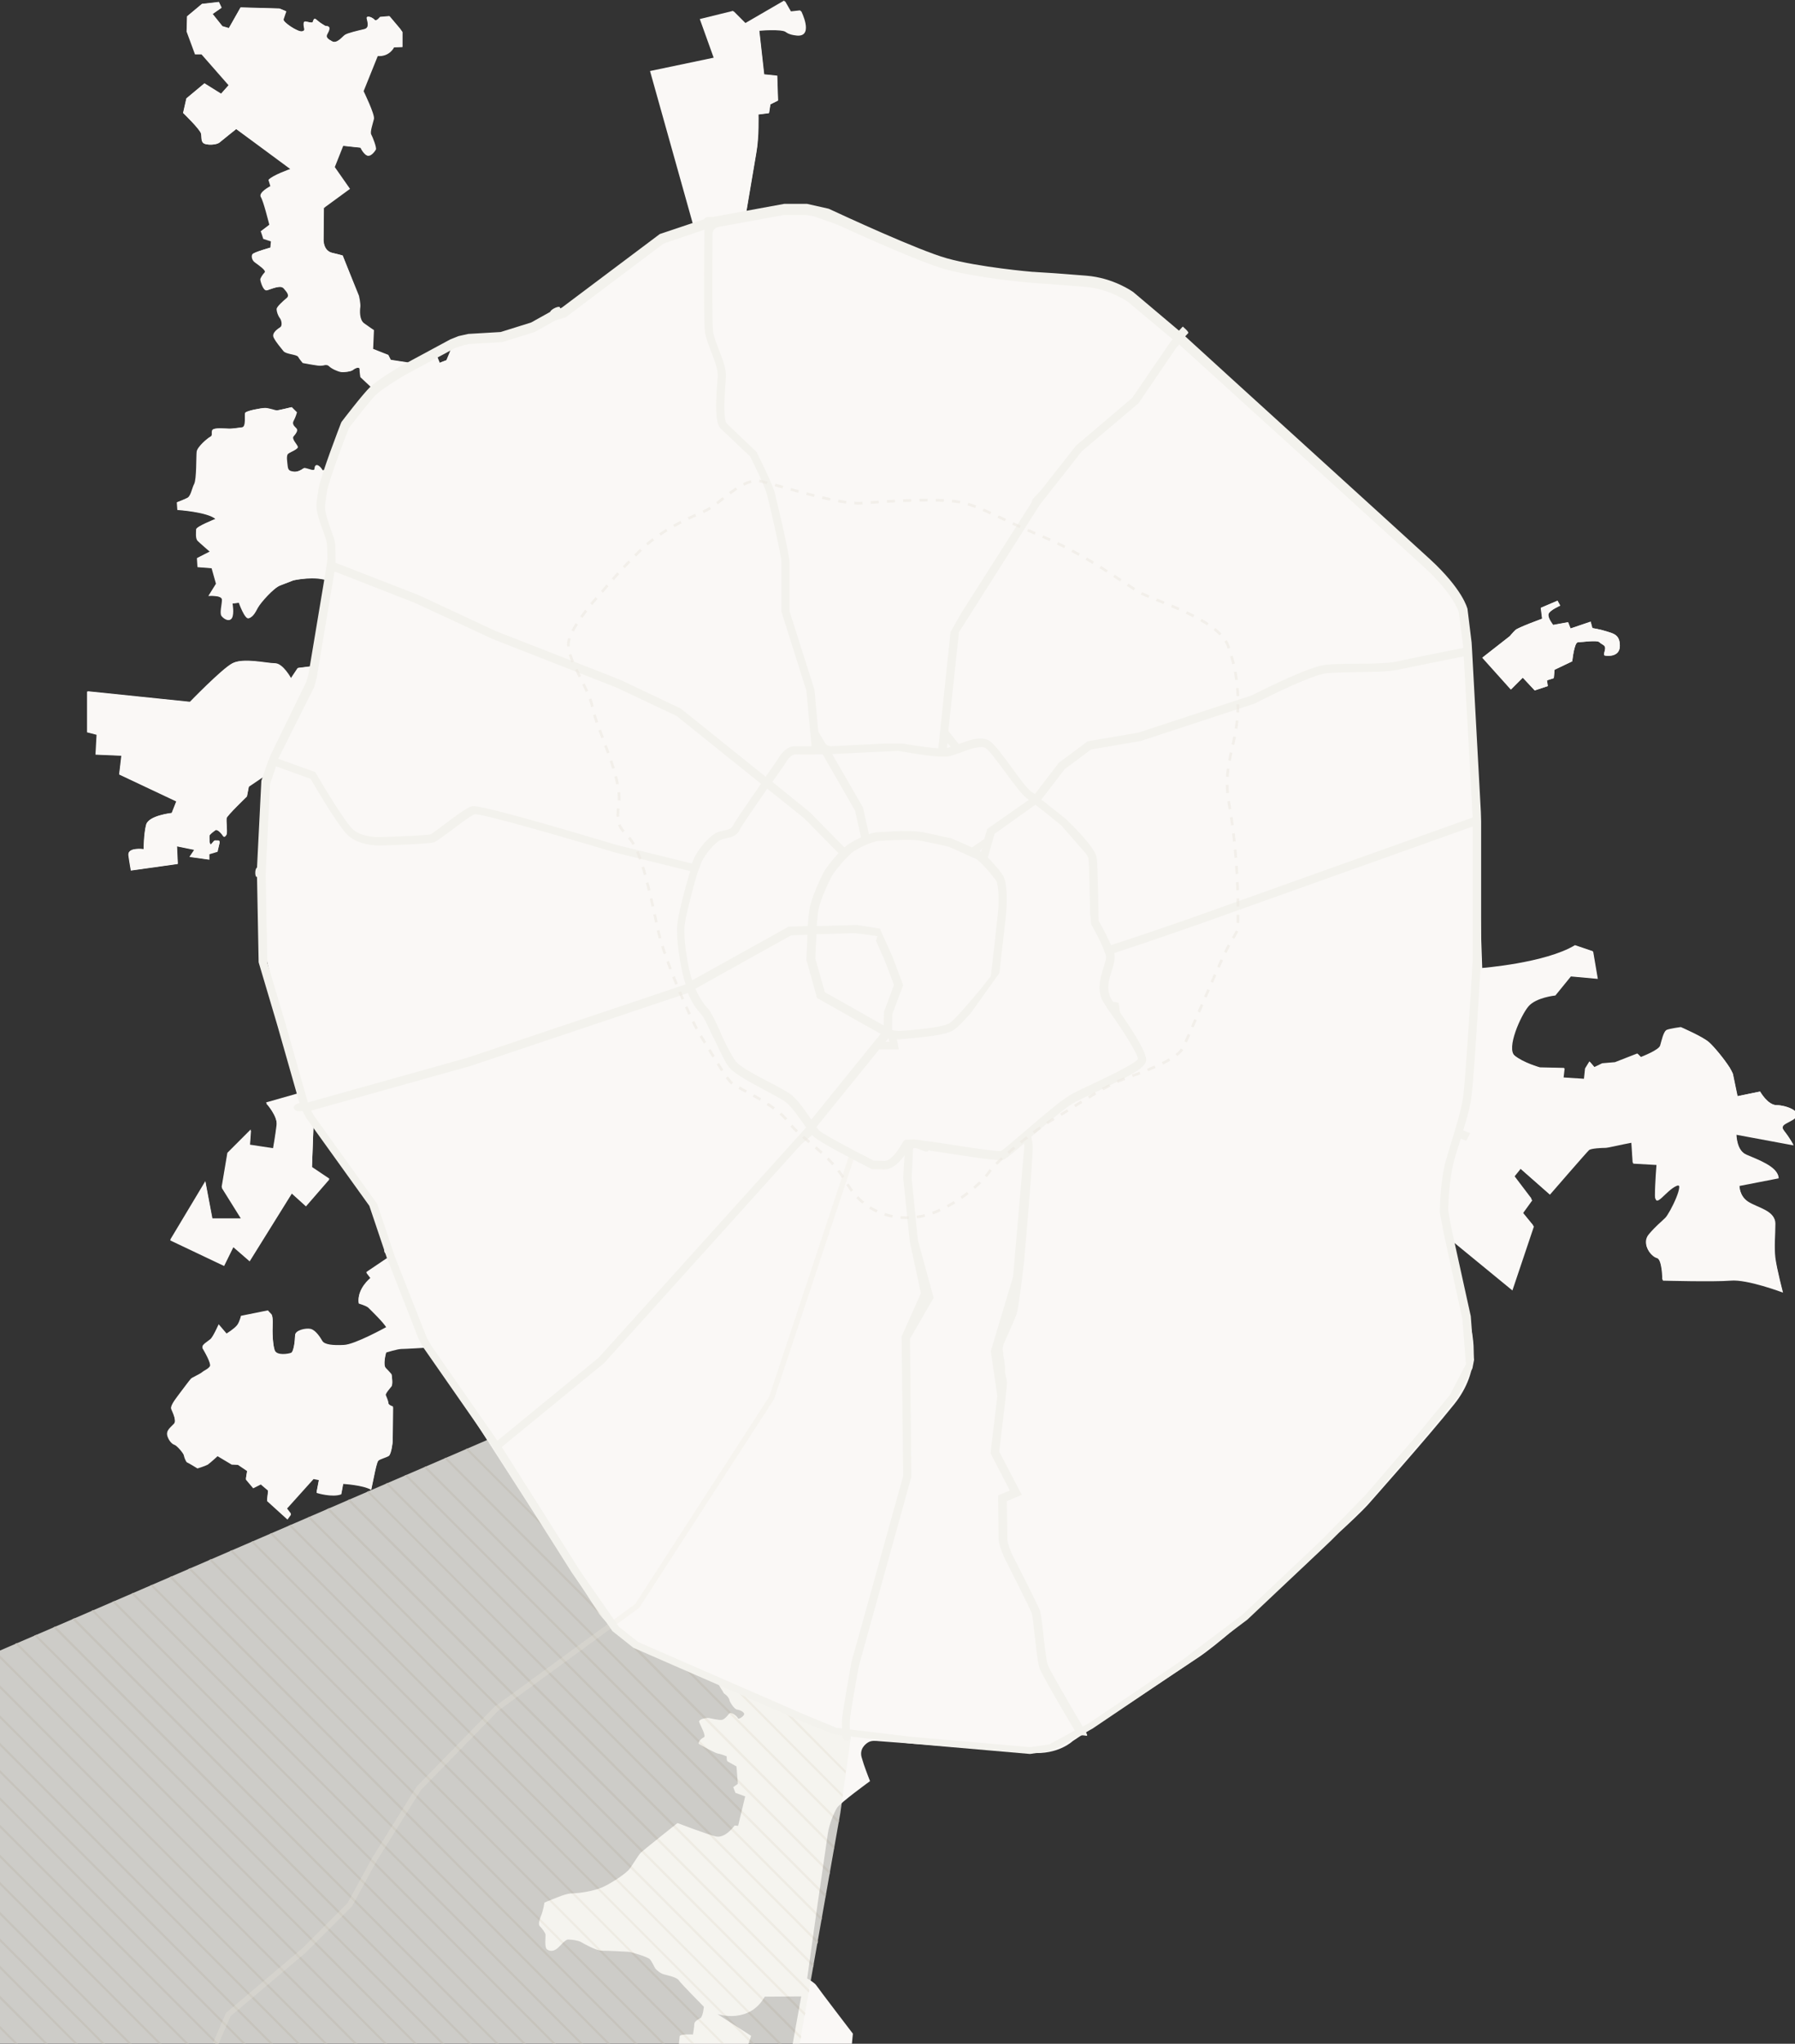 <?xml version="1.0" encoding="utf-8"?>
<!-- Generator: Adobe Illustrator 18.1.1, SVG Export Plug-In . SVG Version: 6.00 Build 0)  -->
<svg version="1.1" id="Layer_1" xmlns="http://www.w3.org/2000/svg" xmlns:xlink="http://www.w3.org/1999/xlink" x="0px" y="0px"
	 viewBox="0 0 660 751" enable-background="new 0 0 660 751" xml:space="preserve">
<rect x="0" y="0" width="660" height="751" fill="#333333" stroke="none"/>
<g>
	<g>
		<path fill="#FAF8F6" d="M80.4,486.6l2.9,3.4c0,0,2.8-1.7,3.9-3.1c1-1.4,1.4-3.4,1.4-3.4l9.9-2c0,0,0.6,0.7,1.3,1.4
			c0.7,0.8,0.4,4.4,0.4,5.8c0,1.4,0.1,5.3,0.8,7.4s4.9,1.4,6,1c1-0.4,1.5-4.7,1.5-6.5c0-1.8,3.9-2.7,5.7-2.3c1.8,0.4,3.5,3,4.3,4.4
			c0.8,1.4,3.9,1.7,7.9,1.5c4-0.1,15.7-6.6,15.7-6.6c-0.9-1.8-6-6.6-6.7-7.4c-0.8-0.8-3.5-1.5-3.5-1.5c-0.7-5.3,4.4-9.2,4.4-9.2
			l-1.6-2.1l8.6-5.8l-1.9-1.7c0,0-0.4-2.8,0-6.5c0.4-3.6-5.6-13.1-8.1-16.1c-2.5-3-16.1-21-18-24.8l-0.6,16.3l6.4,4.3l-8.6,9.9
			l-5.2-4.7l-15.5,24.9l-6-5.2l-3.4,6.9l-19.8-9.4L75.5,434l2.6,13.7h10.7l-7.3-11.6l2.1-12.5l8.6-8.6l-0.4,5.6l8.6,1.3
			c0,0,0.9-5.1,1.3-8.6c0.4-3.4-3.9-8.2-3.9-8.2l13.7-3.9c-2.5-8.7-5.5-19.7-6.7-23.6c-1.9-6.4-6.2-22-6.9-26
			c-0.7-4-0.3-36.2-0.3-40.3c0-0.9,0-2.8,0.1-5.3l4.3,4l9-0.6l3.7,2c0,0,15.8-0.8,19.8-2.3l3.7-5.4c0,0,16.1,3.7,21.9,2.2
			c5.8-1.5,10.7-5,14-4.5s5.4,2.6,7.2,6.4c1.7,3.7,3.9,7.9,5,9.9c1.1,2,2.3,4.7,2.2,6.4c-0.1,1.7-2.3,8.4-4.5,10.4
			c-2.2,2-5.7,6.5-9.9,7.3s-10.1,3.3-10.7,4c-0.6,0.8-4.8,4.3-0.3,8.1c4.5,3.7,12.3,10.9,19.4,7.4c7.1-3.4,16.8-8.8,16.6-21.4
			c-0.2-12.6-0.5-21.3,2.6-22.5c3.1-1.2,4.8-1.2,4.8-1.2c3.3-0.2,7.2-0.5,12.3,3.5c5.1,3.9,9.3,6.5,10.9,7.7
			c1.1,0.8,3.5,2.3,5.4,4.4c0.9,1,1.7,2.2,2.1,3.5c0,0,3.4,12.8,5.1,15.4c1.7,2.6,9.3,9.5,16.6,4.2c7.3-5.3,14-11.8,17.5-12.9
			c3.6-1.1,13-3.1,13.8,3.6c0.8,6.7,0.1,14.1-5,20.5c-5.1,6.4-13.5,13.5-17.4,16.3c-3.9,2.8-9.5,6.7-8.1,14
			c1.3,6.8,6.8,17.6,16.9,16.8l0,0.1c0,0-19.7,26.1-21.7,28.2c-2,2.2-21.9,21.6-21.9,21.6l11,10.2L230,491.4l-47.9,41.6l-0.2,0.1
			l-24.7-38.3c0,0-8.2,0.5-9.6,0.5c-1.4,0-5.6,1.3-5.6,1.3s-1.4,4.8-0.1,6.1c1.3,1.3,2.1,2.3,2.1,2.3s0.5,3.4,0,4
			c-0.5,0.7-2.5,2.7-2.2,3.5c0.3,0.8,1,2.2,1,3c0,0.8,1.7,1.3,1.7,1.3s-0.1,11.7-0.1,12.3c0,0.7-0.5,4.8-1.4,5.5
			c-0.9,0.7-3.4,1.2-3.9,1.8c-0.5,0.7-1.2,4-1.2,4l-1.4,6.7c-2.9-1.8-10.3-2.2-10.3-2.2l-0.7,3.8c-3.2,1.3-9.1-0.5-9.1-0.5l0.9-4.7
			l-2-0.4l-9.9,11l1.6,2.1l-1.3,1.8l-7.5-6.8l0.4-3.8l-2.7-2.3l-2.8,1.4l-2.7-3.2l0.5-3.1l-3.4-2.3l-2.3-0.1l-5.2-3.1
			c0,0-2.6,2.5-3.6,3.1c-1,0.7-3.8,1.4-3.8,1.4s-3.4-2.1-3.8-2.2c-0.4-0.1-1-1.9-1.2-2.6c-0.1-0.7-2.5-3.6-3.5-3.9
			c-1-0.3-2.2-1.8-2.6-3.4c-0.4-1.5,1.4-2.8,2.5-4c1-1.2-0.5-4.4-1-5.6c-0.5-1.2,2.6-4.8,3.2-5.7c0.7-0.9,3.5-4.7,4-5.2
			c0.5-0.5,3.1-1.6,4-2.3c0.9-0.8,2.3-1.2,3-2.3c0.7-1.2-2.2-6-2.7-6.9c-0.5-0.9,1.9-2.2,2.8-3C78.3,491.4,80.4,486.6,80.4,486.6z"
			/>
	</g>
	<g>
		<path fill="#FAF8F6" d="M242,327.6l1.9,2.3l11.9-6.5l1.6-5.6l8.6-10c0,0,20.3-3.3,26.5-4c6.3-0.7,9.1-9.3,9.1-9.3l2.6-17.9l10-0.7
			l2.8,12.1l2.6-0.2l7,3.5l2.6-0.2c0,0,1.6-2.3,1.9-4.4c0.2-2.1-0.2-11.6-0.2-11.6l16.8,2.3l0.7-10.5c0,0,2.6,1.9,4.4,3.3
			c1.9,1.4,4.9,3,5.6,4.9c0.6,1.6,1,4.1,4.7,5.8c0.5,0.3,1.2,0.5,1.9,0.7c5.4,1.6,33.5,10.9,33.5,10.9s9.6-0.2,13,0.5
			c3.5,0.7,5.4,2.1,7.7,6.3c0.6,1,1.5,2.8,2.6,4.9l-0.1,0l-14.9,14l-4.7-4.4l-3.5,0.5c0,0-1.2,4.7-1.9,7c-0.7,2.3-2.1,9.1-2.1,9.1
			l-10.9,0.5c0,0-2.3,1.2-1.9,3c0.5,1.9,1.6,5.6,1.6,6.5c0,0.9-0.2,2.3-1.6,4.2l9.8,4.4c0,0,12.6,8.8,15.1,11.9c0,0,0,8.4,0.9,9.6
			l-4.7,10.7l-9.3-8.4l0.5,4.7l-5.6,4.2l-8.1,4.4l-4-9.5l-4.4,2.6c0,0,1.4,3.6,2.3,6.6l-0.1,0l-5.3,0.3c0,0-1.9-3.3-2.8-4l-1.7,1.7
			l-6.2-2.6c0,0-2,7.1-1.9,11l-1.9,0.6l-4.7-2.5l-0.9,3.4c0,0-1.7-1.7-4-0.9c-2.3,0.8-15.2,4-15.2,4l-0.5-1.5l-4.2-0.6l-0.6,3.1
			l-8.7-2.9L299.4,414c-2.7-3.6-5.7-7.5-5.7-7.5s-3.1,3.9-14.6,6.5c-0.7,0.2-1.5,0.3-2.2,0.3c-10.1,0.8-15.6-10-16.9-16.8
			c-1.4-7.3,4.2-11.2,8.1-14c3.9-2.8,12.3-9.9,17.4-16.3c5.1-6.3,5.7-13.8,5-20.5c-0.8-6.7-10.2-4.7-13.8-3.6
			c-3.6,1.1-10.2,7.6-17.5,12.9c-7.3,5.3-14.9-1.5-16.6-4.2c-1.7-2.6-5.1-15.4-5.1-15.4c-0.4-1.3-1.2-2.5-2.1-3.5l0.2-0.2L242,327.6
			z"/>
	</g>
	<g>
		<path fill="#FAF8F6" d="M559.7,445.3l4,4.9l-7.9,23.5l-22.2-18.2c0,0,5.6,24.9,6.6,30.1c1,5.2,4.3,17.3-5.8,29.9
			c-10.1,12.6-30.5,35.5-31.8,37c-0.6,0.7-2.7,2.8-4.9,4.9c-2.1-1.5-5.9-5.1-6.6-8.7c-0.7-3.7-3.5-12.8-3.5-16.1s0-11.9,0.2-16.5
			c0.2-4.7-2.6-2.1-5.4-1.6c-2.8,0.5-24.4,11.4-28.2,12.8c-3.7,1.4-14.7,0-17.9-0.5c-3.3-0.5-10.9,2.1-14.2,2.3
			c-3.3,0.2-14.7-4.9-18.9-7.2s-21.2-16.5-21.2-16.5s1.9-18.2,3.3-22.1c1.4-4,24.7-14.4,30.9-17.9c6.3-3.5,4.9-14,3.3-18.6
			c-1.6-4.7-11.6-9.3-14.7-10.7c-3-1.4-15.4-3.3-17.5-3.7c-2.1-0.5-2.8-0.9-3.5-2.3c-0.7-1.4-5.8-2.3-5.8-2.3s0.5-3.9,0.7-6.5
			c0.2-2.6-2.1-14.7-2.8-19.1c-0.7-4.4-1.2-10.9-1.2-13.3c0-0.7-0.3-2-0.7-3.5c-0.9-3-2.3-6.6-2.3-6.6l4.4-2.6l4,9.5l8.1-4.4
			l5.6-4.2l-0.5-4.7l9.3,8.4l4.7-10.7c-0.9-1.2-0.9-9.6-0.9-9.6c-2.6-3-15.1-11.9-15.1-11.9l-9.8-4.4c1.4-1.9,1.6-3.3,1.6-4.2
			c0-0.9-1.2-4.7-1.6-6.5c-0.5-1.9,1.9-3,1.9-3l10.9-0.5c0,0,1.4-6.8,2.1-9.1c0.7-2.3,1.9-7,1.9-7l3.5-0.5l4.7,4.4l14.9-14l0.1,0
			c3.2,6.2,7.5,15.5,6.5,18.7c-1.4,4.2-6.3,18.8,1.6,22.8c7.9,3.9,16.8,8.8,19.3,11.9c2.6,3,5.8,7.4,7.7,7.7
			c1.9,0.2,9.5,2.1,12.8,4.4c3.3,2.3,16.1,13.5,19.6,15.1c3.5,1.6,26.5,15.8,30.5,17.7c3.9,1.9,33.7,21.9,39.1,27l-2.1,2.6l6.6,8.7
			L559.7,445.3z"/>
	</g>
	<g>
		<path fill="#FAF8F6" d="M637.2,394.6l1.7,8.2l8.3-1.7c0,0,2.8,5,6.1,5c3.3,0,9.4,2.2,6.6,4.4c-2.8,2.2-6.1,2.2-3.9,5
			c2.2,2.8,3.3,5,3.3,5l-21-3.9c0,0,0,6.1,3.9,7.7c3.9,1.7,11.6,4.4,11.6,8.3l-14.4,2.8c0,0,0,3.9,3.3,6.1c3.3,2.2,9.9,3.3,9.9,7.7
			s-0.5,8.3,0,12.7c0.6,4.4,2.8,12.7,2.8,12.7s-13.3-5-19.3-4.4c-6.1,0.5-24.9,0-24.9,0s0-7.7-2.2-8.3c-2.2-0.6-5.5-5-2.8-8.3
			c2.8-3.3,4.4-4.4,6.1-6.1c1.7-1.7,7.7-13.8,3.9-12.1c-3.9,1.6-7.7,8.3-7.7,3.9c0-4.4,0.6-11.6,0.6-11.6l-8.8-0.5l-0.5-7.7v-0.1
			c0,0,8.8,0,13.2-2.2c4.4-2.2,5.5-9.9,6.1-14.4c0.6-4.4,9.9-2.2,9.9-2.2l6.6-8.3l0.3-0.2C636.5,393.1,636.9,394,637.2,394.6z"/>
	</g>
	<g>
		<path fill="#FAF8F6" d="M309.5,633.8l-16.9-7.1l3.6-9.6l-1.7-3.3l1.7-11.8c2.2-0.2,2.8-3.4,2.8-3.4l-3.1-1.1l2-9.6l-2.8,0.2
			l-2.3-3.7c0,0-0.9,0.5-1.7,0.6c-0.8,0.1-0.6-1.2-1.7-3.4c-1.1-2.2,2.3-2.3,4-2.6c1.7-0.3,0.6-5.4,0.6-6.4s0.3-1.2,1.1-1.7
			c0.8-0.5,0.6-1.4,0.6-2.5c0-1.1,0.5-1.9,0.9-2.5s-0.1-1.1-1.1-1.4c-0.9-0.3-0.2-1.7,0.1-2.9c0.3-1.2-1.7,0.5-2.9,0.5
			c-1.2,0,0.3-3,0.9-4c0.6-1.1,4.3-1.9,4.3-1.9l5.1-14.1l-8.2-2l0.5-2.9l3-3.4c0,0,0.1-0.6,1.1-4.5c0.9-3.9-3.3-6.1-3.3-6.1l1.4-2.8
			c0,0,8.2,4.5,10.9,5.6c2.6,1.1,12.4,0.8,12.4,0.8l-0.1-24.5l7.1-11.3c-2.2-0.2-6.4-1.9-6.4-1.9l0.9-2.8l3.9,0.5l-4.5-4.8l-0.1-3.7
			c0,0-0.6-0.5-1.2-1.5c-0.6-1.1,0-2,0.1-3.1c0.2-1.1,4.4-3.9,5.1-4.8c0.8-0.9,0.9-2.2,1.1-3.1c0.1-0.9,2.5-3.6,2.5-3.6l-1.5-6.5
			l-4.4,0.8l-3.6-2l0.3-7.1c-1.4-1.1-7.6-9.2-9-12.6c-1.4-3.4-6.4-12.4-7.3-14.3c-0.4-0.8-2.3-3.4-4.4-6.2l16.2-19.6l8.7,2.9
			l0.6-3.1l4.2,0.6l0.5,1.5c0,0,12.9-3.3,15.2-4c2.3-0.8,4,0.9,4,0.9l0.9-3.4l4.7,2.5l1.9-0.6c-0.1-3.9,1.9-11,1.9-11l6.2,2.6
			l1.7-1.7c0.9,0.8,2.8,4,2.8,4l5.3-0.3l0.1,0c0.4,1.4,0.7,2.7,0.7,3.5c0,2.3,0.5,8.8,1.2,13.3c0.7,4.4,3,16.5,2.8,19.1
			c-0.2,2.6-0.7,6.5-0.7,6.5s5.1,0.9,5.8,2.3c0.7,1.4,1.4,1.9,3.5,2.3c2.1,0.5,14.4,2.3,17.5,3.7c3,1.4,13,6.1,14.7,10.7
			c1.6,4.7,3,15.1-3.3,18.6c-6.3,3.5-29.5,14-30.9,17.9c-1.4,3.9-3.3,22.1-3.3,22.1s17,14.2,21.2,16.5s15.6,7.4,18.9,7.2
			c3.3-0.2,10.9-2.8,14.2-2.3c3.3,0.5,14.2,1.9,17.9,0.5c3.7-1.4,25.4-12.3,28.2-12.8c2.8-0.5,5.6-3,5.4,1.6
			c-0.2,4.7-0.2,13.3-0.2,16.5s2.8,12.3,3.5,16.1c0.7,3.6,4.5,7.3,6.6,8.7c-2.4,2.3-4.9,4.7-5.7,5.3c-1.5,1.3-38,36.7-51.9,46
			s-46,30.6-46,30.6s-5.3,5.1-15.2,4.3c-9.9-0.8-56-4.3-56-4.3C321.7,639.2,309.5,633.8,309.5,633.8z"/>
	</g>
	<g>
		<path fill="#FAF8F6" d="M585.5,230.8c0,0,2.7,0.4,5.2,1.2c2.5,0.8,4.9,1.2,4.9,5.3c0,4.2-4.5,3.8-5.4,3.6c-0.9-0.1-0.1-1.3,0-2.6
			c0.1-1.3-1.2-1.4-2.1-2.3c-0.9-0.9-6.5,0-7.9,0c-1.4,0-2.1,7-2.1,7l-6.5,3.1l-0.3,3.1l-2.5,0.8l0.3,2.1l-4.8,1.6l-4.4-4.7
			l-4.3,4.3l-10.5-11.7l10.1-7.9c0,0,1-1.3,2-2.2c0.9-0.9,9.9-4.2,9.9-4.2l-0.5-4l6.1-2.6l1,1.8c0,0-3.9,1.7-4.3,3.1
			c-0.4,1.4,1.7,4,1.7,4l5.5-1l0.9,2.3l7.4-2.5L585.5,230.8z"/>
	</g>
	<g>
		<path fill="#FAF8F6" d="M400.1,175l-5.2-3l2.4-3.4l5.1,1.9l1.8,3.7l-1.4,1.5l2.7,3.1c-3.1,2-0.2,5.3-0.2,5.3l3.4-1.5l3.4,1.6
			l9.7,1.1l0.8-0.8c0,0,0,0,3.4-3.7c3.4-3.7,2.1-10.7,1.7-13c-0.3-2.3-0.9-6.5-0.9-6.5l-18.3-0.1l8.2-6.6l-1.2-1.4l12-11.7l-1.9-1.4
			l1-2.2l5.2,3.4l6.1-2.7l-0.5-3.3l4.1-4.1c14.3,13.3,43.8,40.7,43.8,40.7l42.8,39.1c0,0,10.4,10.5,11.4,20.9
			c1,10.4,4.4,74.1,4.4,74.1s0.3,12.3,0.1,16c-0.1,3.6,1,33.9,1,33.9s23.4-1.8,34.3-8.4l6.5,2.2l1.7,10l-9.9-0.9l-5.7,7
			c0,0-7.1,0.7-9.9,4c-2.8,3.3-8.3,15.5-5,18.2c3.3,2.8,9.4,4.4,9.4,4.4l8.9,0.2l-0.4,3.5l7.7,0.5l0.4-3.8l1.6-2.6l1.8,2.1l2.9-1.4
			l4.7-0.4l8.2-3.2l1.3,1.3c0,0,6.6-2.5,7.1-4.2c0.5-1.7,1.2-5.3,2.5-5.8c1.3-0.5,5.1-1,5.1-1s8,3.5,10.3,5.5
			c1.7,1.5,5.4,5.9,7.5,9.2l-0.3,0.2l-6.6,8.3c0,0-9.4-2.2-9.9,2.2c-0.5,4.4-1.7,12.1-6.1,14.4c-4.4,2.2-13.2,2.2-13.2,2.2v0.1
			c-3.9,0.7-8.8,1.9-9.7,1.9c-1.4,0-5.2,0.1-6,0.8c-0.8,0.7-14.4,16.4-14.4,16.4l-10.8-9.5l-0.2,0.3c-5.4-5.1-35.2-25.1-39.1-27
			c-4-1.9-27-16.1-30.5-17.7c-3.5-1.6-16.3-12.8-19.6-15.1c-3.3-2.3-10.9-4.2-12.8-4.4c-1.9-0.2-5.1-4.7-7.7-7.7
			c-2.6-3-11.4-7.9-19.3-11.9c-7.9-4-3-18.6-1.6-22.8c1-3.1-3.3-12.4-6.5-18.7c-1.1-2.1-2-3.8-2.6-4.9c-2.3-4.2-4.2-5.6-7.7-6.3
			c-3.5-0.7-13-0.5-13-0.5s-28.2-9.3-33.5-10.9c-0.7-0.2-1.3-0.4-1.9-0.7v-17.3c0,0,11.4-25,12.3-27.2c0.9-2.2,5.2-11.4,6.2-15
			c0.9-3.6-0.2-22.6-0.2-22.6c1.4,0.9,3.7,0.5,5.4-0.5c1.6-0.9,2-4.8,2-4.8l12.3-12.1l-3.4-2.2L400.1,175z"/>
	</g>
	<g>
		<path fill="#FAF8F6" d="M83.3,300.6c-0.1,0.9,0.3,4.9,0.1,5.6c-0.1,0.7-0.9,1.7-1.4,0.9c-0.5-0.8-2.1-2.6-2.8-2.1
			c-0.8,0.5-2.2,1.6-2.2,2.1c0,0.5-0.1,3.8,0.7,3c0.8-0.8,0.9-1.4,1.7-1.3c0.8,0.1,1.5-0.3,1.3,1c-0.3,1.3-0.8,3.1-0.8,3.1l-3.1,0.9
			v2l-7.1-1l1.8-2.6l-6.4-1.3l0.3,6.5l-17.2,2.4c0,0-0.4-2.6-0.9-5.6c-0.4-3,5.6-2.2,5.6-2.2s0-5.6,0.9-9c0.9-3.4,9.4-4.3,9.4-4.3
			l1.7-4.3l-21-9.9l0.9-6.9l-9.5-0.4l0.4-7.3l-3.4-0.9v-15l37.8,3.9c0,0,11.6-12,15.5-14.2c3.9-2.1,12.5,0,15.5,0c3,0,6,5.6,6,5.6
			l2.6-3.9l6.5-0.8c2.5-12.6,5.1-31.1,5.1-31.1c-5-2.2-13.3-0.3-13.3-0.3s-2.4,1-4.9,1.9c-2.4,0.9-7.3,6.4-8.3,8.3
			c-1,1.9-1.7,3.1-3.1,3.7c-1.4,0.5-3.6-5.7-3.6-5.7l-2.6,0.3c0,0,0.7,3.8-0.2,5.4c-0.9,1.5-2.9,0.2-3.6-0.9c-0.7-1,0.2-4.2,0.2-5.9
			c0-1.7-5-1.4-5-1.4l2.8-4.5l-1.6-5.7l-5.2-0.4l-0.2-3.3l4.7-2.4c0,0-3.6-3.1-4.5-4c-0.9-0.9-0.5-3.1-0.5-4.2c0-1,7.1-3.8,7.1-3.8
			c-3.1-2.6-14-3.3-14-3.3l-0.2-2.8c0,0,2.4-0.9,3.8-1.6c1.4-0.7,1.7-3.5,2.6-5.2c0.9-1.7,0.7-9.9,0.9-11.8c0.2-1.9,4-5,5-5.5
			c1-0.5,0.4-1.4,0.7-2.4c0.3-1,5-0.5,6.2-0.5s2.9-0.3,4.7-0.5c1.7-0.2,0.9-4.7,1.2-5.4c0.4-0.7,5.7-1.7,7.1-1.7
			c1.4,0,3.8,0.9,4.3,0.9c0.5,0,5.5-1.2,5.5-1.2l1.9,1.9c0,0-0.4,1.6-1.2,3.1c-0.9,1.6,0.9,2.4,1.2,3.1c0.3,0.7-0.4,1.7-1.2,2.6
			c-0.9,0.9,1.2,2.9,1.5,3.8c0.4,0.9-2.6,1.9-3.5,2.6c-0.9,0.7-0.3,3.3-0.2,4.7c0.2,1.4,0.7,1.7,2.3,1.9c1.6,0.2,3.1-0.9,3.6-1.2
			c0.5-0.3,0.9,0,2.8,0.5c1.9,0.5,1.2-0.9,1.7-1.5c0.5-0.7,1.9,0.7,2.3,1.5c0.3,0.9,3.6-1.4,3.6-1.4s1.2-3.6,3.6-10.7
			c2.4-7.1,13.2-16.3,13.2-16.3l-6.1-5.7c0,0-0.3-1.7-0.3-2.9s-2.1-0.2-2.6,0.3c-0.5,0.5-3.1,0.9-4.3,0.7c-1.2-0.2-3.5-1.2-4.3-2.1
			c-0.9-0.9-2.1-0.2-3.3-0.2s-6.4-1-6.4-1s-1.2-1.4-1.7-2.3c-0.5-0.9-4.5-0.9-5.4-2.1c-0.9-1.2-2.4-2.9-3.5-4.8
			c-1-1.9,1.7-3.5,2.4-4c0.7-0.5,0.5-2.4-0.2-3.3c-0.7-0.9-1.2-2.4-1.2-3.3c0-0.9,2.4-2.9,3.6-4c1.2-1,0.2-2.3-1-3.6
			c-1.2-1.4-4.8,0.3-6.2,0.7c-1.4,0.4-2.4-3.5-2.4-4c0-0.5,0.9-1.9,1.6-2.6c0.7-0.7-2.3-2.8-3.5-3.6c-1.2-0.9-1.6-2.4-1-3.1
			c0.5-0.7,6.6-2.4,6.6-2.4l0.2-2.4l-2.8-0.9L95.9,85l3.3-2.4c0,0,0,0,0-0.1l0.1,0l7.2-4.5l0.7-2.5l4.9-3l-0.9,3.4l7.9,0.5h0
			L119,88.2c0,0-0.1,3.9,3.1,4.7c3.2,0.8,3.9,1,3.9,1l5.8,14.9c0,0,0.6,2.6,0.5,4c-0.1,1.4-0.4,4.8,1.4,6.1c1.8,1.3,3.6,2.5,3.6,2.5
			l-0.3,6.9l5.6,2.2l0.9,1.8l10.4,1.6l6.6-3l1,2.5l1.5-0.6l0.1,0.3c0,0,8.5,10.4,10.7,11.5c2.2,1.1,4.5,2,4.5,2s0,6.8,0.8,8.8
			c0.8,2,22.3,54.3,22.3,55.9c0,1.6-0.1,3.9-3.3,4.2l2.5,3.3l12.3-0.6l2.2,4.8c0,0-7.6,6.1-6.5,13.5c1.1,7.4,3.3,10.7,3.9,12.4
			c0.6,1.7,10.9,21.4,12.1,28.2c1.2,6.8,2.3,21.1,3.9,24.7c1.5,3.6,13.4,25.8,13.4,25.8l-6.5,4.2l-0.2,0.2c-1.8-2.1-4.3-3.6-5.4-4.4
			c-1.6-1.2-5.8-3.7-10.9-7.7c-5.1-4-9.1-3.7-12.3-3.5c0,0-1.7-0.1-4.8,1.2c-3.1,1.2-2.8,9.9-2.6,22.5c0.1,12.6-9.5,18-16.6,21.4
			c-7.1,3.4-14.9-3.7-19.4-7.4c-4.5-3.7-0.3-7.3,0.3-8.1c0.6-0.8,6.5-3.3,10.7-4s7.8-5.3,9.9-7.3c2.2-2,4.4-8.7,4.5-10.4
			c0.1-1.7-1.1-4.3-2.2-6.4c-1.1-2-3.3-6.2-5-9.9c-1.7-3.7-3.9-5.9-7.2-6.4s-8.2,3-14,4.5c-5.7,1.5-21.9-2.2-21.9-2.2l-3.7,5.4
			c-4,1.5-19.8,2.3-19.8,2.3l-3.7-2l-9,0.6l-4.3-4c0.2-8.2,0.8-22.1,0.8-22.1l-7.1,4.8l-0.7,3.6C90.8,292.6,83.4,299.7,83.3,300.6z"
			/>
	</g>
	<g>
		<path fill="#FAF8F6" d="M279.2,11.2l1.8,16.1l4.8,0.5l0.3,9.1l-2.8,1.4l-0.5,3.2l-3.9,0.5c0,0,0.3,8.3-0.8,14.2
			c-1,5.8-4,23.6-4,23.6s17.7-4.3,25.1-2.6C306.5,79,334,93,339.2,94.9c5.2,1.8,25.7,8.2,43.8,8.7c18,0.5,25.3,1.4,29,3.4
			c3.6,2,19.3,14.5,22.1,17.3c0.6,0.6,3.4,3.2,7.4,7l-4.1,4.1l0.5,3.3l-6.1,2.7l-5.2-3.4l-1,2.2l1.9,1.4l-12,11.7l1.2,1.4l-8.2,6.6
			l18.3,0.1c0,0,0.6,4.2,0.9,6.5c0.4,2.3,1.6,9.3-1.7,13c-3.4,3.7-3.4,3.7-3.4,3.7l-0.8,0.8l-9.7-1.1l-3.4-1.6l-3.4,1.5
			c0,0-2.9-3.4,0.2-5.3l-2.7-3.1l1.4-1.5l-1.8-3.7l-5.1-1.9l-2.4,3.4l5.2,3l-2.8,4.1l3.4,2.2l-12.3,12.1c0,0-0.4,3.8-2,4.8
			c-1.6,0.9-4,1.4-5.4,0.5c0,0,1.2,19,0.2,22.6c-0.9,3.6-5.2,12.8-6.2,15c-0.9,2.2-12.3,27.2-12.3,27.2v17.3c-3.6-1.7-4-4.2-4.7-5.8
			c-0.7-1.9-3.7-3.5-5.6-4.9c-1.9-1.4-4.4-3.3-4.4-3.3l-0.7,10.5l-16.8-2.3c0,0,0.5,9.6,0.2,11.6c-0.2,2.1-1.9,4.4-1.9,4.4l-2.6,0.2
			l-7-3.5l-2.6,0.2l-2.8-12.1l-10,0.7l-3.9-4.9c0,0-0.1-7.7-0.2-10.4c-0.1-2.7-3-11.5-3-11.5l6.6-1.9l-6.6-4.6c0,0-2-9.3-2.5-11.7
			c-0.5-2.4-2-5.1-2.4-6.6c-0.4-1.5,0.4-10.5,0.4-14.3c0-3.7,3.5-14.9,3.5-14.9c-0.6-1.7-4.5-16.1-5-18.6
			c-0.5-2.5-0.2-14.5-0.1-16.4c0.1-1.9-4.5-21.4-5.1-24.9c-0.6-3.5-2.1-20.8-2.7-25.1c-0.6-4.2-7.6-8.1-7.6-8.1s-0.5,0.1-1.1,0.1
			c-0.6,0-2.6-2.5-3.5-3.2c-0.9-0.7-12.5-8.2-12.5-8.2l-3-7.9c0,0,0,0,0,0l-16.1-57.4l23.4-4.9l-5.1-14.2l12.2-3l4.5,4.5l14.3-8.3
			l2.3,4l3.6-0.4c0,0,4.7,9.1-1.2,9c0,0-3-0.1-4.4-1.3C287.7,10.6,279.2,11.2,279.2,11.2z"/>
	</g>
	<g>
		<path fill="#FAF8F6" d="M300.2,271.7l3.9,4.9l-2.6,17.9c0,0-2.8,8.6-9.1,9.3c-6.3,0.7-26.5,4-26.5,4l-8.6,10l-1.6,5.6l-11.9,6.5
			l-1.9-2.3c0,0-11.8-22.3-13.4-25.8c-1.5-3.6-2.6-17.9-3.9-24.7c-1.2-6.8-11.5-26.5-12.1-28.2c-0.6-1.7-2.8-5-3.9-12.4
			c-1.1-7.4,6.5-13.5,6.5-13.5l-2.2-4.8l-12.3,0.6l-2.5-3.3c3.1-0.3,3.3-2.6,3.3-4.2c0-1.5-21.6-53.8-22.3-55.9
			c-0.8-2-0.8-8.8-0.8-8.8s-2.3-0.9-4.5-2c-2.2-1.1-10.7-11.5-10.7-11.5l-0.1-0.3l1.1-0.4l3.2-7.7c20.9,3,33-6.2,37.3-8.8
			c4.3-2.6,30.3-21.4,38.6-27.5c8-5.8,11.8-4.8,12.1-4.7l3,7.9c0,0,11.7,7.4,12.5,8.2c0.9,0.7,2.8,3.2,3.5,3.2
			c0.6,0,1.1-0.1,1.1-0.1s6.9,3.9,7.6,8.1c0.6,4.2,2.1,21.6,2.7,25.1c0.6,3.5,5.2,23.1,5.1,24.9c-0.1,1.9-0.4,13.9,0.1,16.4
			c0.5,2.5,4.4,16.9,5,18.6c0,0-3.5,11.2-3.5,14.9c0,3.7-0.7,12.8-0.4,14.3c0.4,1.5,1.9,4.2,2.4,6.6c0.5,2.3,2.5,11.7,2.5,11.7
			l6.6,4.6l-6.6,1.9c0,0,2.8,8.8,3,11.5C300.1,264,300.2,271.7,300.2,271.7z"/>
	</g>
	<g>
		<path fill="#FAF8F6" d="M78.1,5.2l3.6,4.5l2.4,0.7l4.3-7.6l14.5,0.4l2.4,1c0,0-0.7,1.9-1,2.9c-0.4,1,5.2,4.7,6.8,4.5
			c1.5-0.2,0.7-1,0.7-2.6c0-1.6,0.9-0.9,2.3-0.7c1.4,0.2,0.9-0.2,1.4-1c0.5-0.9,0.9,0.2,2.8,1.4c1.9,1.2,1.2,0.9,2.3,1
			c1,0.2,0.5,1.6-0.2,2.8c-0.7,1.2,0.2,1.9,1.9,2.8c1.7,0.9,3.6-1.7,4.7-2.4c1-0.7,5-1.6,7.1-2.1c2.1-0.5,1-2.8,0.9-4
			c-0.2-1.2,2.1-0.3,2.8,0.5c0.7,0.9,2.1-1,2.1-1l3.4-0.3l3.8,4.5l0.9,1.3v5.5l-3.1,0.1c0,0-1.6,3.5-6,3.2l-5.2,12.9
			c0,0,4.2,8.6,3.8,10.2c-0.4,1.7-1.5,4.8-1,5.7c0.5,0.9,2.1,4.9,1.7,5.6c-0.4,0.7-2.1,3-3.4,2c-1.3-1-2-2.7-2-2.7l-6.6-0.7
			l-3.1,7.8l5.6,8l-9.3,6.8v0.2h0l-7.9-0.5l0.9-3.4l-4.9,3l-0.7,2.5l-7.2,4.5l-0.1,0c-0.2-0.8-2.1-8.5-3.1-10.1c-1-1.7,3.5-4,3.5-4
			l-0.7-2.3c1.4-1.7,8-4,8-4L86.9,47.4c0,0-5.4,4.3-6.2,5c-0.9,0.7-3.5,1-5.2,0.5c-1.7-0.5-1.2-2.3-1.5-3.8
			c-0.4-1.6-6.6-7.6-6.6-7.6l1.2-5.4l6.6-5.5l6.1,3.8l2.9-3.3l-10-11.6h-2.4l-3.1-8.1L68.8,6l5.4-4.5l6.2-0.7l1,2.1L78.1,5.2z"/>
	</g>
	<g>
		<defs>
			<path id="SVGID_1_" d="M329.2,637.5l-23.3-2.8l-43.5-18.4l-30.5-14.4l-8.1-7.2l-11.9-17l-33.3-51.2l71.2-150.8
				c0,0,146.2,60.7,147.6,62.9s13,118.1,12.6,126.5S329.2,637.5,329.2,637.5z"/>
		</defs>
		<clipPath id="SVGID_2_">
			<use xlink:href="#SVGID_1_"  overflow="visible"/>
		</clipPath>
		<g clip-path="url(#SVGID_2_)">
			<path fill="#FAF8F6" d="M269.9,751.8c-1.2,0-5.6,1.8-6.2,2.1c-0.7,0.3-3-0.1-3.5-0.4c-0.5-0.3-1.6,0.5-2.1,0.5
				c-0.5,0-3.1-1.3-3.9-1.6c-0.8-0.3-0.9,0.9-2,1.8c-1,0.9-1.5,0.4-2.5,0.1c-0.9-0.3,0-5.5,0-6.4c0-0.9,4.9-0.7,4.9-0.7
				s0.5-3.1,0.5-3.9c0-0.8,1.2-1.5,2.2-2.1c1-0.5,1.3-4.2,1.3-4.2s-8.4-8.6-9.2-9.7c-0.8-1.2-4-1.8-5.5-2.2
				c-1.4-0.4-2.7-1.6-3.1-2.1c-0.4-0.5-1.3-2.7-2.1-3.5c-0.8-0.8-6.6-2.6-7.9-2.7c-1.3-0.1-7.7-0.4-9.7-0.4c-2.1,0-6.6-2.6-7.7-3.2
				c-1-0.7-3.5-0.9-4.7-0.9c-1.2,0-3,2.6-4.3,3.5c-1.3,0.9-2.6,0.8-3.5,0.1c-0.9-0.7-0.5-4.5-0.5-5.3c0-0.8-1.4-2.6-2.1-3.2
				c-0.7-0.7-0.1-2.5,0.5-4c0.7-1.6,1.2-4.7,1.2-4.7s5.5-2.2,6.6-2.6c1.2-0.4,2.5-0.8,4.2-0.8c1.7,0,7-0.7,10.5-2.2
				c3.5-1.6,8.8-5.1,10.1-6.9c1.3-1.8,3.1-4.9,4-5.8c0.9-0.9,13.5-10.9,13.5-10.9s10.4,4,14,4.9c3.6,0.9,7-4,7-4l1.3,0.1l2.6-10.8
				l-3.6-1.3l-0.8-2.1l1.7-1.2l-0.5-6.4c0,0-2.7-1.6-3.2-1.8c-0.5-0.3-0.4-1.9-0.4-1.9s-2.1-0.9-3.1-1c-1-0.1-6.2-3-7-3.5
				c-0.8-0.5,0.7-2.1,1.7-2.5c1-0.4-1.3-4.4-1.7-5.6c-0.4-1.2,2.6-1.7,3.5-1.5c0.9,0.1,3.6,0.8,4.7,0.7c1-0.1,2.2-1.4,2.8-2.3
				c0.7-0.9,3,0.9,3.2,1.6c0.3,0.7,2.1-0.5,2.3-1.3c0.3-0.8-1.6-1.7-2.6-1.8c-1-0.1-2.7-2.8-2.8-3.5c-0.1-0.7-1-1.8-1.7-2.2
				c-0.6-0.4-0.6-0.9-1-1.4c-0.4-0.5-1.3-2.2-1.3-2.2s-16.5-7.1-26.2-11.4c-9.7-4.3-17.7-14.5-17.7-14.5l-38.4-59.5l0.2-0.1
				l47.9-41.6l14.3-17.8l-11-10.2c0,0,19.9-19.4,21.9-21.6c2-2.2,21.7-28.2,21.7-28.2l0-0.1c0.7-0.1,1.4-0.2,2.2-0.3
				c11.5-2.6,14.6-6.5,14.6-6.5s3,3.8,5.7,7.5c2.1,2.8,4,5.4,4.4,6.2c0.9,1.9,5.9,10.9,7.3,14.3c1.4,3.4,7.6,11.5,9,12.6l-0.3,7.1
				l3.6,2l4.4-0.8l1.5,6.5c0,0-2.3,2.6-2.5,3.6c-0.2,0.9-0.3,2.2-1.1,3.1c-0.8,0.9-5,3.7-5.1,4.8c-0.1,1.1-0.8,2-0.1,3.1
				c0.6,1.1,1.2,1.5,1.2,1.5l0.1,3.7l4.5,4.8l-3.9-0.5l-0.9,2.8c0,0,4.2,1.7,6.4,1.9l-7.1,11.3l0.1,24.5c0,0-9.8,0.3-12.4-0.8
				c-2.6-1.1-10.9-5.6-10.9-5.6l-1.4,2.8c0,0,4.2,2.2,3.3,6.1c-0.9,3.9-1.1,4.5-1.1,4.5l-3,3.4l-0.5,2.9l8.2,2l-5.1,14.1
				c0,0-3.7,0.8-4.3,1.9c-0.6,1.1-2.2,4-0.9,4c1.2,0,3.3-1.7,2.9-0.5c-0.3,1.2-1.1,2.6-0.1,2.9c0.9,0.3,1.5,0.8,1.1,1.4
				s-0.9,1.4-0.9,2.5c0,1.1,0.1,2-0.6,2.5c-0.8,0.5-1.1,0.8-1.1,1.7s1.1,6.1-0.6,6.4c-1.7,0.3-5.1,0.5-4,2.6
				c1.1,2.2,0.9,3.6,1.7,3.4c0.8-0.1,1.7-0.6,1.7-0.6l2.3,3.7l2.8-0.2l-2,9.6l3.1,1.1c0,0-0.6,3.3-2.8,3.4l-1.7,11.8l1.7,3.3
				l-3.6,9.6l16.9,7.1l5.4,10.7v3.7l2.2-0.3l0.2-0.1c1,2.9,2.3,6.2,2.3,6.2s-11.2,8-12.2,9.9c-1,1.8-2.7,6-3.3,9.3
				c-0.5,3.4-3.9,26.9-4,27.5c-0.1,0.7-3.6,25.8-3.6,25.8s2.7,1.6,3.4,2.6c0.7,1,13.4,17.7,13.4,17.7l-0.4,4.3l6.6,6l-0.9,2.6l0.2,4
				l-2.8,2.8l-0.5,2.1l-5.6,4.5l-1.7-2.3l-2,1.3l1.3,3.5l-18.4-13.6l5.2-28.8l-13.4,0.1c-5.6,10-16.6,6.6-17.4,6.4l12.4,8l-1.3,3.9
				C274.7,751.7,271,751.8,269.9,751.8z"/>
		</g>
	</g>
</g>
<path fill="#FAF8F6" d="M559.9,249l4.4,4.7l4.8-1.6l-0.3-2.1l2.5-0.8l0.3-3.1l6.5-3.1c0,0,0.7-7,2.1-7c1.4,0,7-0.9,7.9,0
	c0.9,0.9,2.2,1,2.1,2.3c-0.1,1.3-0.9,2.5,0,2.6c0.9,0.1,5.4,0.5,5.4-3.6c0-4.2-2.5-4.5-4.9-5.3c-2.5-0.8-5.2-1.2-5.2-1.2l-0.7-2.3
	l-7.4,2.5l-0.9-2.3l-5.5,1c0,0-2.1-2.6-1.7-4c0.4-1.4,4.3-3.1,4.3-3.1l-1-1.8l-6.1,2.6l0.5,4c0,0-9,3.2-9.9,4.2
	c-0.9,0.9-2,2.2-2,2.2l-10.1,7.9l10.5,11.7L559.9,249z M653.2,406.1c-3.3,0-6.1-5-6.1-5l-8.3,1.7l-1.7-8.2c-0.2-0.7-0.7-1.5-1.3-2.5
	c-2.1-3.3-5.8-7.7-7.5-9.2c-2.2-2-10.3-5.5-10.3-5.5s-3.8,0.5-5.1,1c-1.3,0.5-2,4.2-2.5,5.8c-0.5,1.7-7.1,4.2-7.1,4.2l-1.3-1.3
	l-8.2,3.2l-4.7,0.4l-2.9,1.4l-1.8-2.1l-1.6,2.6l-0.4,3.8l-7.7-0.5l0.4-3.5l-8.9-0.2c0,0-6.1-1.7-9.4-4.4c-3.3-2.8,2.2-14.9,5-18.2
	c2.8-3.3,9.9-4,9.9-4l5.7-7l9.9,0.9l-1.7-10l-6.5-2.2c-10.9,6.6-34.3,8.4-34.3,8.4s-1.2-30.2-1-33.9c0.1-3.6-0.1-16-0.1-16
	s-3.4-63.8-4.4-74.1c-1-10.4-11.4-20.9-11.4-20.9l-42.8-39.1c0,0-29.6-27.4-43.8-40.7c-4-3.7-6.8-6.4-7.4-7
	c-2.7-2.7-18.4-15.3-22.1-17.3c-3.6-1.9-10.9-2.8-29-3.4c-18-0.5-38.6-6.9-43.8-8.7C334,93,306.5,79,299.1,77.3
	c-7.4-1.7-25.1,2.6-25.1,2.6s3-17.8,4-23.6c1-5.8,0.8-14.2,0.8-14.2l3.9-0.5l0.5-3.2l2.8-1.4l-0.3-9.1l-4.8-0.5l-1.8-16.1
	c0,0,8.4-0.7,9.9,0.5c1.4,1.2,4.4,1.3,4.4,1.3c5.8,0.1,1.2-9,1.2-9L291,4.5l-2.3-4l-14.3,8.3l-4.5-4.5l-12.2,3l5.1,14.2l-23.4,5.1
	L255.5,84c0,0,0,0,0,0c-0.3,0-4.1-1.3-12.1,4.5c-8.3,6.1-34.3,24.9-38.6,27.4c-4.3,2.6-16.3,11.8-37.3,8.8l-3.2,7.6l-1.1,0.4
	l-1.5,0.6l-1-2.5l-6.6,3l-10.4-1.6l-0.9-1.8l-5.6-2.2l0.3-6.9c0,0-1.8-1.2-3.6-2.5c-1.8-1.3-1.6-4.7-1.4-6.1c0.1-1.4-0.5-4-0.5-4
	L126,93.9c0,0-0.7-0.3-3.9-1c-3.3-0.8-3.2-4.7-3.2-4.7l0.1-11.9v-0.2l9.4-6.8l-5.6-8l3.1-7.8l6.6,0.7c0,0,0.7,1.7,2,2.7
	c1.3,1,3-1.3,3.4-2c0.4-0.7-1.2-4.7-1.7-5.6c-0.5-0.9,0.6-4,1-5.7c0.4-1.7-3.8-10.2-3.8-10.2l5.2-12.9c4.4,0.3,6.1-3.2,6.1-3.2
	l3.2-0.1v-5.5l-1-1.3l-3.8-4.5l-3.4,0.3c0,0-1.4,1.9-2.1,1c-0.7-0.9-2.9-1.7-2.8-0.5c0.2,1.2,1.2,3.5-0.9,4
	c-2.1,0.5-6.1,1.4-7.1,2.1c-1,0.7-2.9,3.3-4.7,2.4c-1.7-0.9-2.6-1.6-1.9-2.8c0.7-1.2,1.2-2.6,0.2-2.8c-1-0.2-0.4,0.2-2.3-1
	c-1.9-1.2-2.3-2.3-2.8-1.4c-0.5,0.9,0,1.2-1.4,1c-1.4-0.2-2.3-0.9-2.3,0.7c0,1.6,0.9,2.4-0.7,2.6c-1.6,0.2-7.1-3.5-6.8-4.5
	c0.4-1,1-2.9,1-2.9l-2.4-1L88.5,2.7l-4.3,7.6l-2.4-0.7l-3.6-4.5l3.3-2.3l-1-2.1l-6.2,0.7L68.8,6l-0.2,5.6l3.1,8.4h2.4l10,11.4
	l-2.9,3.2l-6.1-3.9l-6.6,5.5l-1.2,5.3c0,0,6.2,6,6.6,7.6c0.3,1.6-0.2,3.3,1.5,3.8c1.7,0.5,4.3,0.2,5.2-0.5c0.9-0.7,6.2-5,6.2-5
	l19.9,14.7c0,0-6.6,2.3-8,4l0.7,2.3c0,0-4.5,2.3-3.5,4c1,1.6,2.9,9.4,3.1,10.1c0,0,0,0.1,0,0.1L95.9,85l0.9,2.8l2.8,0.9L99.4,91
	c0,0-6.1,1.7-6.6,2.4c-0.5,0.7-0.2,2.3,1,3.1c1.2,0.9,4.2,2.9,3.5,3.6c-0.7,0.7-1.6,2.1-1.6,2.6s1,4.3,2.4,4c1.4-0.4,5-2.1,6.2-0.7
	c1.2,1.4,2.3,2.6,1,3.6c-1.2,1-3.6,3.1-3.6,4c0,0.9,0.5,2.4,1.2,3.3c0.7,0.9,0.9,2.8,0.2,3.3c-0.7,0.5-3.5,2.1-2.4,4
	c1,1.9,2.6,3.6,3.5,4.8c0.9,1.2,4.8,1.2,5.4,2.1c0.5,0.9,1.7,2.3,1.7,2.3s5.2,1,6.4,1c1.2,0,2.4-0.7,3.3,0.2
	c0.9,0.9,3.1,1.9,4.3,2.1c1.2,0.2,3.8-0.2,4.3-0.7c0.5-0.5,2.6-1.5,2.6-0.3s0.3,2.9,0.3,2.9l6.1,5.7c0,0-10.7,9.2-13.2,16.3
	c-2.4,7.1-3.6,10.7-3.6,10.7s-3.3,2.3-3.6,1.4c-0.4-0.9-1.7-2.3-2.3-1.5c-0.5,0.7,0.2,2.1-1.7,1.5c-1.9-0.5-2.3-0.9-2.8-0.5
	c-0.5,0.4-2.1,1.4-3.6,1.2c-1.6-0.2-2.1-0.5-2.3-1.9c-0.2-1.4-0.7-4,0.2-4.7c0.9-0.7,3.8-1.7,3.5-2.6c-0.3-0.9-2.4-2.9-1.5-3.8
	c0.9-0.9,1.5-1.9,1.2-2.6c-0.4-0.7-2.1-1.6-1.2-3.1c0.9-1.5,1.2-3.1,1.2-3.1l-1.9-1.9c0,0-5,1.2-5.5,1.2c-0.5,0-2.9-0.9-4.3-0.9
	c-1.4,0-6.7,1-7.1,1.7c-0.3,0.7,0.5,5.2-1.2,5.4c-1.7,0.2-3.5,0.5-4.7,0.5c-1.2,0-5.9-0.5-6.2,0.5c-0.4,1,0.3,1.9-0.7,2.4
	c-1,0.5-4.8,3.7-5,5.5c-0.2,1.9,0,10-0.9,11.8c-0.9,1.7-1.2,4.5-2.6,5.2c-1.4,0.7-3.8,1.6-3.8,1.6l0.2,2.8c0,0,10.9,0.7,14,3.3
	c0,0-7.1,2.8-7.1,3.8c0,1-0.3,3.3,0.5,4.2c0.9,0.9,4.5,4,4.5,4l-4.7,2.4l0.2,3.3l5.2,0.4l1.6,5.7l-2.8,4.5c0,0,5-0.4,5,1.4
	c0,1.7-0.9,4.8-0.2,5.9c0.7,1,2.8,2.4,3.6,0.9c0.9-1.6,0.2-5.4,0.2-5.4l2.6-0.3c0,0,2.2,6.2,3.6,5.7c1.4-0.5,2.1-1.7,3.1-3.7
	c1-1.9,5.9-7.4,8.3-8.3c2.4-0.9,4.9-1.9,4.9-1.9s8.3-1.9,13.3,0.3c0,0-2.6,18.5-5.1,31.1l-6.5,0.8l-2.6,3.9c0,0-3-5.6-6-5.6
	c-3,0-11.6-2.1-15.5,0c-3.9,2.1-15.6,14.2-15.6,14.2L32,254.1v15l3.5,0.9l-0.4,7.3l9.5,0.4l-0.8,6.9l21,9.9l-1.7,4.3
	c0,0-8.6,0.9-9.4,4.3c-0.9,3.4-0.9,9-0.9,9s-6-0.9-5.6,2.2c0.4,3,0.9,5.6,0.9,5.6l17.2-2.4l-0.3-6.5l6.4,1.3l-1.7,2.6l7.3,1v-2
	l3-0.9c0,0,0.4-1.8,0.7-3.1c0.3-1.3-0.6-0.9-1.3-1c-0.8-0.1-0.9,0.5-1.7,1.3c-0.8,0.8-0.7-2.5-0.7-3c0-0.5,1.4-1.5,2.2-2.1
	c0.8-0.5,2.3,1.3,2.8,2.1c0.5,0.8,1.3-0.2,1.4-0.9c0.1-0.7-0.3-4.7-0.1-5.6c0.1-0.9,7.5-8,7.5-8l0.7-3.6l7.1-4.8
	c0,0-0.5,13.9-0.8,22.1c-0.1,2.4-0.1,4.4-0.1,5.3c0,4-0.4,36.2,0.3,40.3c0.7,4,4.9,19.6,6.9,26c1.2,3.9,4.2,15,6.7,23.6l-13.7,3.9
	c0,0,4.3,4.7,3.9,8.2c-0.4,3.4-1.3,8.6-1.3,8.6l-8.6-1.3l0.4-5.6l-8.6,8.6l-2.1,12.6l7.3,11.7H78.1l-2.6-13.9l-12.9,21.4l19.8,9.4
	l3.4-6.9l6,5.2l15.5-24.9l5.2,4.7l8.6-9.9l-6.4-4.3l0.6-16.3c2,3.8,15.6,21.8,18,24.8c2.5,3,8.4,12.5,8.1,16.1c-0.4,3.6,0,6.5,0,6.5
	l1.9,1.7l-8.6,5.8l1.6,2.1c0,0-5.1,3.9-4.4,9.2c0,0,2.7,0.8,3.5,1.5c0.8,0.8,5.8,5.6,6.7,7.4c0,0-11.7,6.5-15.7,6.6
	c-4,0.1-7.1-0.1-7.9-1.5c-0.8-1.4-2.5-4-4.3-4.4c-1.8-0.4-5.7,0.5-5.7,2.3c0,1.8-0.5,6.1-1.5,6.5c-1,0.4-5.3,1-6-1
	c-0.7-2.1-0.8-6-0.8-7.4c0-1.4,0.3-5.1-0.4-5.8c-0.7-0.8-1.3-1.4-1.3-1.4l-9.9,2c0,0-0.4,1.9-1.4,3.4c-1,1.4-3.9,3.1-3.9,3.1
	l-2.9-3.4c0,0-2.2,4.8-3.1,5.6c-0.9,0.8-3.4,2.1-2.8,3c0.5,0.9,3.4,5.7,2.7,6.9c-0.7,1.2-2.1,1.5-3,2.3c-0.9,0.8-3.5,1.8-4,2.3
	c-0.5,0.5-3.4,4.3-4,5.2c-0.7,0.9-3.8,4.5-3.2,5.7c0.5,1.2,2.1,4.4,1,5.6c-1,1.2-2.9,2.5-2.5,4c0.4,1.6,1.6,3.1,2.6,3.4
	c1,0.3,3.4,3.2,3.5,3.9c0.1,0.7,0.8,2.5,1.2,2.6c0.4,0.1,3.8,2.2,3.8,2.2s2.7-0.8,3.8-1.4c1-0.7,3.6-3.1,3.6-3.1l5.2,3.1l2.3,0.1
	l3.4,2.3l-0.5,3.1l2.7,3.2l2.8-1.4l2.7,2.3l-0.4,3.8l7.5,6.8l1.3-1.8l-1.6-2.1l9.9-11l2,0.4l-0.9,4.7c0,0,5.8,1.8,9.1,0.5l0.7-3.8
	c0,0,7.4,0.4,10.3,2.2l1.4-6.7c0,0,0.7-3.4,1.2-4c0.5-0.6,3-1.2,3.9-1.8c0.9-0.7,1.4-4.8,1.4-5.5c0-0.7,0.1-12.3,0.1-12.3
	s-1.7-0.5-1.7-1.3c0-0.8-0.8-2.2-1-3c-0.2-0.8,1.7-2.8,2.2-3.5c0.5-0.7,0-4,0-4s-0.8-1-2.1-2.3c-1.3-1.3,0.1-6.1,0.1-6.1
	s4.2-1.3,5.6-1.3c1.4,0,9.6-0.5,9.6-0.5l24.7,38.3l38.4,59.5c0,0,7.9,10.3,17.7,14.5c9.7,4.3,26.2,11.4,26.2,11.4s0.9,1.7,1.3,2.2
	c0.4,0.5,0.4,1,1,1.4c0.7,0.4,1.6,1.5,1.7,2.2c0.1,0.7,1.8,3.4,2.8,3.5c1,0.1,2.9,1,2.6,1.8c-0.3,0.8-2.1,2-2.3,1.3
	c-0.3-0.7-2.6-2.5-3.2-1.6c-0.7,0.9-1.8,2.2-2.8,2.3c-1,0.1-3.8-0.5-4.7-0.7c-0.9-0.1-3.9,0.4-3.5,1.5c0.4,1.2,2.7,5.2,1.7,5.6
	c-1,0.4-2.5,2-1.7,2.5c0.8,0.5,6,3.4,7,3.5c1,0.1,3.1,1,3.1,1s-0.1,1.7,0.4,1.9c0.5,0.3,3.2,1.8,3.2,1.8l0.5,6.4l-1.7,1.2l0.8,2.1
	l3.6,1.3l-2.6,10.8l-1.3-0.1c0,0-3.4,4.9-7,4c-3.6-0.9-14-4.9-14-4.9s-12.6,10-13.5,10.9c-0.9,0.9-2.7,4-4,5.8
	c-1.3,1.8-6.6,5.3-10.1,6.9c-3.5,1.5-8.8,2.2-10.5,2.2c-1.7,0-3,0.4-4.2,0.8c-1.2,0.4-6.6,2.6-6.6,2.6s-0.5,3.1-1.2,4.7
	c-0.6,1.5-1.2,3.4-0.5,4c0.7,0.7,2.1,2.5,2.1,3.2c0,0.8-0.4,4.7,0.5,5.3c0.9,0.7,2.2,0.8,3.5-0.1c1.3-0.9,3.1-3.5,4.3-3.5
	c1.2,0,3.6,0.3,4.7,0.9c1,0.6,5.6,3.2,7.7,3.2c2.1,0,8.4,0.3,9.7,0.4c1.3,0.1,7.1,1.9,7.9,2.7c0.8,0.8,1.7,3,2.1,3.5
	c0.4,0.5,1.7,1.7,3.1,2.1c1.4,0.4,4.7,1,5.5,2.2c0.8,1.2,9.2,9.7,9.2,9.7s-0.3,3.6-1.3,4.2c-1,0.5-2.2,1.3-2.2,2.1
	c0,0.8-0.5,3.9-0.5,3.9s-4.9-0.3-4.9,0.7c0,0.4-0.2,1.7-0.3,3h25.5l1.1-3.2l-12.4-8c0.7,0.2,11.7,3.6,17.4-6.4l13.4-0.1l-3.2,17.8
	h21.8l0.4-4.1c0,0-12.7-16.6-13.4-17.7c-0.6-1-3.4-2.6-3.4-2.6s3.5-25.2,3.6-25.8c0.1-0.7,3.5-24.2,4-27.5c0.5-3.4,2.2-7.5,3.3-9.3
	c1-1.8,12.2-9.9,12.2-9.9s-1.3-3.3-2.3-6.2c-0.3-1-0.6-1.9-0.8-2.6c-0.8-3,1.3-4.8,2.5-5.5c1.2-0.7,2.7-0.5,3.9-0.4
	c0,0,46.1,3.5,56,4.3c9.9,0.8,15.2-4.3,15.2-4.3s32.1-21.4,46-30.6c13.9-9.2,50.4-44.6,51.9-46c0.8-0.7,3.3-3,5.7-5.3
	c2.2-2.1,4.3-4.2,4.9-4.9c1.3-1.5,21.7-24.4,31.8-37c10.1-12.6,6.9-24.7,5.8-29.9c-1-5.2-6.6-30.1-6.6-30.1l22.2,18.2l7.9-23.5
	l-4-4.9l3.4-4.7l-6.6-8.7l2.1-2.6l0.2-0.3l10.8,9.5c0,0,13.6-15.7,14.4-16.4c0.8-0.6,4.5-0.8,6-0.8c1,0,5.8-1.2,9.7-1.9l0.5,7.7
	l8.8,0.5c0,0-0.6,7.2-0.6,11.6c0,4.4,3.9-2.2,7.7-3.9c3.9-1.7-2.2,10.5-3.9,12.1c-1.7,1.7-3.3,2.8-6.1,6.1c-2.8,3.3,0.6,7.7,2.8,8.3
	c2.2,0.6,2.2,8.3,2.2,8.3s18.8,0.5,24.9,0c6.1-0.6,19.3,4.4,19.3,4.4s-2.2-8.3-2.8-12.7c-0.5-4.4,0-8.3,0-12.7
	c0-4.4-6.6-5.5-9.9-7.7c-3.3-2.2-3.3-6.1-3.3-6.1l14.4-2.8c0-3.9-7.7-6.6-11.6-8.3c-3.9-1.7-3.9-7.7-3.9-7.7l21,3.9
	c0,0-1.1-2.2-3.3-5c-2.2-2.8,1.1-2.8,3.9-5c0.1-0.1,0.1-0.1,0.2-0.2v-2C658.7,407.1,655.4,406.1,653.2,406.1z"/>
<g opacity="0.8">
	<polygon fill="#F4F3EE" points="232.2,603.8 223.9,595 214.4,583.3 179.2,529.1 0,606.5 0,751 294,751 309,666.1 312.9,638 
		283.5,626.3 	"/>
	<path fill="#EBE7DE" d="M0,631.4L119.3,751h1.1L0,630.3V631.4z M33.6,591.9L192.3,751h1.1L34.4,591.6L33.6,591.9z M0,651.5
		L99.3,751h1.1L0,650.4V651.5z M0,641.5L109.3,751h1.1L0,640.4V641.5z M0,620.4L130.3,751h1.1L0,619.3V620.4z M26.6,595l155.7,156
		h1.1l-156-156.4L26.6,595z M0,609.4L141.3,751h1.1L0,608.3V609.4z M19.6,598l152.7,153h1.1l-153-153.4L19.6,598z M5.6,604
		l146.7,147h1.1L6.4,603.7L5.6,604z M12.6,601l149.7,150h1.1l-150-150.3L12.6,601z M0,661.5L89.3,751h1.1L0,660.4V661.5z M0,734.5
		L16.5,751h1.1L0,733.3V734.5z M0,745.5l5.5,5.5h1.1L0,744.4V745.5z M198.4,558.7L172,532.2l-0.8,0.3l29.3,29.3L198.4,558.7z
		 M0,723.4L27.5,751h1.1L0,722.3V723.4z M179.2,529.1l-0.3,0.1l1.2,1.2L179.2,529.1z M0,671.6L79.3,751h1.1L0,670.5V671.6z M0,713.4
		L37.5,751h1.1L0,712.3V713.4z M0,682.6L68.3,751h1.1L0,681.5V682.6z M0,692.6L58.3,751h1.1L0,691.5V692.6z M0,703.6L47.3,751h1.1
		L0,702.5V703.6z M134.9,548.2l165.7,166l0.2-1L135.6,547.9L134.9,548.2z M141.8,545.2L302,705.7l0.2-1L142.6,544.9L141.8,545.2z
		 M148.8,542.2l154.7,155l0.2-1L149.6,541.9L148.8,542.2z M120.2,554.6l177.2,177.6l0.2-1L121,554.2L120.2,554.6z M155.9,539.2
		L305,688.7l0.2-1L156.6,538.8L155.9,539.2z M127.8,551.3L299,722.8l0.2-1L128.6,550.9L127.8,551.3z M250.2,611.7l58.1,58.3l0.2-1
		l-56.3-56.4L250.2,611.7z M232.2,603.8l-3.7-3.8l-64.3-64.4l-0.8,0.3l143.2,143.5l0.2-1L232.6,604L232.2,603.8z M269.8,620.3
		l40,40.1l0.1-1l-38.1-38.2L269.8,620.3z M289.1,628.6l-1.9-0.7l23.7,23.8l0.1-1L289.1,628.6z M113.2,557.6l182.7,183.1l0.2-1
		L114,557.3L113.2,557.6z M106.2,560.6l188.2,188.6l0.2-1L107,560.3L106.2,560.6z M69.3,576.5L243.4,751h1.1L70.1,576.2L69.3,576.5z
		 M62.3,579.6L233.3,751h1.1L63.1,579.2L62.3,579.6z M55.3,582.6L223.3,751h1.1L56.1,582.3L55.3,582.6z M41.3,588.6l162,162.4h1.1
		L42.1,588.3L41.3,588.6z M48.3,585.6l165,165.4h1.1L49.1,585.3L48.3,585.6z M76.9,573.2L254.3,751h1.1L77.7,572.9L76.9,573.2z
		 M92.3,566.6l184,184.4h1.1L93.1,566.3L92.3,566.6z M99.3,563.6l187,187.4h1.1L100.1,563.3L99.3,563.6z M84.6,569.9L265.3,751h1.1
		l-181-181.4L84.6,569.9z"/>
</g>
<polyline opacity="0.26" fill="none" stroke="#EBE7DE" stroke-width="2" stroke-miterlimit="10" points="313.2,424.8 283.7,513.7 
	234.3,590.1 182.5,627.9 154,657.1 137.7,683.2 128.6,699.9 111.8,716.7 83.9,740.3 79.3,751 "/>
<g>
	<path fill="#F3F2ED" d="M120,208.4l-6.6,39.5l-0.8,2.7L99.7,277l-1.2,2.9l-2.4,7l-1.6,31.9c-0.9,0.4-0.8,3.8,0,3.4l0.6,31.4l6,20.2
		l1,3.4l8,28.1c-3.6,0.9-2.1,3.7,1.1,2.9l1.4,2.6l23.2,32.3l6.4,19l11.6,29.6l1.4,2.8l25,35.9l1.7,2.6l28.3,44.8l1.8,2.6l13,18.7
		l0.1,0.2l7.8,6.2l61.4,26.8l12.1,4.9l0.2,0.1l3,0.4c0.3,2.7,3.4,2.6,3.2,0.4l22.1,2.6l43.7,3.8l0.2,0l8-1.2l9.8-5.3
		c2.2-1.1,4,1.1,2.7-1.5l2.4-1.3l34.2-23.1l2.6-1.8l20.2-15.2l0.1-0.1l28.3-26.7l2.3-2.2l15-15.4l17.3-20.1l2.1-2.4l11.8-14.4
		l0.1-0.1l5.7-10.9l0.6-3.1l-1.2-15.9l0-0.1l-6.5-29.5l-0.9-4.2l-0.9-5.3c0-1.3,0.3-11.1,2-17.6c0.7-2.6,1.5-5.3,2.5-8.3
		c0-0.1,0.1-0.3,0.1-0.4l2,0.8l1.5-2.8l-2.6-1c1.3-4.2,2.5-8.4,3-12c0.8-5.5,2.6-34.8,3.3-46.4l0.2-3.2c0-0.8,0.1-1.3,0.1-1.5
		l0-50.5l-0.1-3.4l-3.2-58.9l-0.2-3.4l-1.5-12.2l0-0.1c-0.1-0.3-1.7-7.2-13.9-18.4c-10.9-10-78.8-71.6-89.9-81.8l1.1-1.2
		c0.4-0.4-2-2.4-2-2.4l-1.4,1.5l-16.6-14l-0.1-0.1c-0.3-0.2-7.3-5.3-17.4-6.1c-5.5-0.4-11-0.9-14.8-1.1l-3.2-0.2
		c-1-0.1-1.6-0.1-1.7-0.1c-0.2,0-19.9-1.7-31.6-5c-10.6-3-38-15.7-43.4-18.2l-8-1.8l-8.3,0l-26.2,4.8c-0.5,0-3.1-0.2-3.2,0.8
		L242.6,86l-36.1,27.1l-0.6,0.2c0.4-1.4-3.3,0.2-3.6,1.3l-7,3.9l-11.2,3.5l-11.9,0.7l-3.6,0.8l-3,1.2l-18,9.7l-0.1,0
		c-0.3,0.2-8.6,5.1-11.4,7.8c-2.8,2.7-10.2,12.4-10.5,12.8l-0.1,0.2l-0.1,0.2c-0.3,0.8-7.6,19.6-8.3,24.4c-0.1,0.8-0.2,1.4-0.3,2
		c-0.5,3.2-0.8,4.8,0.4,8.6c0.6,2.1,1.3,3.9,1.8,5.3c0.5,1.4,0.9,2.5,1.1,3.4c0.2,0.9,0.3,3.9,0.3,6.3L120,208.4z M541.5,300.4
		l-102.3,36.5c-0.2,0.1-19.7,6.9-30.7,10.4c-1.5-3.6-3.9-7.8-4.6-9.1c0-3-0.2-20.2-0.7-23.2c-0.5-3.4-8.6-11.5-11.1-13.9l-0.1-0.1
		c-0.3-0.2-5.1-4.1-9.1-7.2l8.6-11.2l9.7-7.2l18.1-3.1l0.1,0l42-13.8l0.2-0.1c5.5-2.9,21-10.4,26-11c2.6-0.3,6.5-0.3,10.7-0.4
		c5.9-0.1,12.1-0.1,15.7-0.9c4.8-1,19.1-3.9,24.2-4.9L541.5,300.4z M368.4,349.7c0.4-3.2,0.8-6.7,1.1-9.4 M327,382.8h-1.4l1.1-1.3
		L327,382.8z M325.4,353.2l3.3,8.7l-3.7,10l-0.1,4.9l-9.7-5.5l-2.8-1.6l-9.1-5.1l-3.5-12.3c0-1,0.2-4.9,0.4-9l14-0.4l3.6,0.4
		l4.8,0.7l-0.5,1.7L325.4,353.2z M319.8,356.9 M359.3,369.7c1.5-1.8,2.9-3.5,4.2-5.1 M358.4,366c-4,4.8-8,9.3-9.5,10.1
		c-2.8,1.5-12.4,2.3-15.9,2.6c-0.6,0-1.1,0.1-1.5,0.1c-1.5,0.1-2.7-0.1-3.5-0.3l0.1-5.9l4-10.6l-4-10.6l-4.6-10.2l-8.3-1.3
		l-14.9,0.4c0.2-2.7,0.4-5.1,0.7-6.3c0.8-3.8,3.9-10.4,5-12.3c0.6-1.1,2.7-3.7,4.6-5.8l2.2-2.2c0.2-0.2,0.4-0.4,0.6-0.5
		c1.7-1.3,7.2-4.1,9.8-4.2c0.4,0,1-0.1,1.7-0.1c3.8-0.2,10.8-0.6,14,0.1c3.6,0.7,9.2,1.9,10.1,2.2c1.1,0.5,7.8,3.5,9.8,4.4
		c1.6,0.8,5.4,5.2,7.4,7.9c1,1.3,1.2,7.9,0.7,12.4c-0.4,3.4-2.2,19.9-2.6,22.8c-1.1,1.4-2.4,3-3.7,4.7L358.4,366z M360.3,312.8
		l0.8-1.3h0l-0.4,1.5C360.5,312.9,360.4,312.9,360.3,312.8z M348.2,274.8l0.2-1.8c0.4,0.5,0.8,1,1.1,1.4
		C349,274.6,348.6,274.8,348.2,274.8z M343.7,306.7c-1.5-0.3-3-0.6-4.3-0.9c-3.6-0.7-10.6-0.4-14.8-0.1c-0.7,0-1.2,0.1-1.7,0.1
		c-1,0-2.2,0.3-3.4,0.7l-2.2-9.8L306,277.1l24.3-1.2c1.7,0.3,9.8,1.8,14.9,2.1l3.1,0c0,0,0,0,0,0c1.4-0.2,3-0.8,5-1.5
		c3.1-1.2,7.4-2.7,9.1-1.6c1.5,1,4.5,5.2,7.2,8.8c3.1,4.2,6,8.2,8,9.7c0.2,0.2,0.4,0.3,0.7,0.5L363,304.6l-1.1,3.7l-4.5,3.1
		c-3.1-1.4-7.2-3.2-7.5-3.3l-0.1-0.1l-0.2,0c0,0-1.3-0.3-3-0.6L343.7,306.7z M314.4,297.9l2.2,9.8c-2.2,1-4.3,2.2-5.3,3
		c-0.2,0.2-0.5,0.4-0.8,0.7l-12.7-12.9L284,287.3c1.7-2.4,3.4-4.8,4.9-7l0.1-0.2c0,0,1.6-2.9,3.5-2.9c3,0.1,9.6,0,9.9,0l0.1,0
		L314.4,297.9z M257.5,318c0.2-0.4,0.3-0.8,0.4-1.1c1.4-3.2,5.4-7.8,7.4-8.4c0.6-0.2,1.2-0.3,1.8-0.5c1.9-0.4,3.9-0.8,5-3.3
		c0.5-1.1,5.1-7.8,10-14.9l13.6,10.9l12.6,12.8c-2.1,2.3-4.3,5.1-5.1,6.4c-0.8,1.4-2.7,5.3-4.1,9.1l-1,3c-0.1,0.4-0.2,0.8-0.3,1.2
		c-0.3,1.5-0.6,4.2-0.8,7.1l-7.1,0.2l-0.3,0.2c-10.3,5.8-28.3,15.7-35.1,19.5c-0.1-0.4-0.3-0.8-0.4-1.2c-1.5-5.4-2.8-14.2-2.4-18.7
		c0.3-3.3,2.9-13.4,4.7-19.4L257.5,318z M284.9,398.7c-0.5-0.3-1-0.5-1.6-0.8c-4.9-2.6-10.9-5.7-12.7-7.8c-1.2-1.5-3.4-5.7-5-9.1
		l-1.1-2.6c-1.8-3.9-3.1-6.6-4.3-7.9c-1.7-1.8-3.3-4.4-4.5-7.2c6-3.4,34.7-19.3,35.2-19.6l6-0.2c-0.2,4.5-0.4,8.7-0.4,9l0,0.2
		l3.9,14l6.9,3.9l2.8,1.6l13.7,7.7l-25.5,31.5c-2.3-3.4-5.2-7.6-7.7-9.4c-0.7-0.5-1.7-1.1-3-1.8L284.9,398.7z M365.7,361.9
		c0.1-0.1,0.2-0.2,0.2-0.3 M333,418.8c-0.4,0.1-0.7,0.3-0.9,0.7c-0.1,0.2-0.3,0.4-0.5,0.8c-0.9,1.6-3.8,6.4-6.5,6.3l-3.8-0.1
		c-9.1-4.6-19.1-10-20.2-11.2c-0.2-0.3-0.6-0.7-0.9-1.2l23.1-28.5h7.2l-0.7-3.7c0.3,0,0.5,0,0.8,0c0.4,0,0.7,0,1.1-0.1
		c0.4,0,0.9-0.1,1.4-0.1c0.8-0.1,1.5-0.1,2.3-0.2l4.7-0.5c4.4-0.5,8.2-1.2,10.2-2.3c1.4-0.8,4-3.4,6.7-6.5l10.5-14.7
		c0.1-1.2,0.3-2.9,0.5-4.8l1.8-15.6c0-0.4,0.1-0.8,0.1-1.1c0-0.1,1.1-11.3-1.3-14.6c0-0.1-2.7-3.7-5.4-6.3l2.5-8.7l15-10.7
		c3.9,3,8.8,7,9.4,7.5c0.2,0.2,0.5,0.5,0.5,0.5l0.3,0.4l8.5,9.7c0,0,0.7,1.2,0.8,1.6c0.3,2.1,0.5,13.1,0.6,19.9l0.4,4.3
		c0.6,1.1,2.9,5.1,4.3,8.5l1.1,2.9c0.3,1.1-0.3,2.8-0.9,4.7c-1,3.2-2.3,7.3-0.6,11.5l2.2,3.6c5.5,7.6,11,16.4,11.1,18.3
		c-0.6,1.1-4.5,3.2-8.6,5.3l-3.1,1.5c-1.8,0.9-3.5,1.7-4.8,2.3c-3.8,1.8-7.1,3.3-8.9,4.5c-2.9,1.7-8.7,6.6-14.3,11.4l-2.7,2.3
		c-3.4,2.9-7,6-7.9,6.5c-1.7,0.3-11.3-1.2-18.4-2.3c-2.6-0.4-5.1-0.8-7.4-1.1l-3.1-0.4c-0.1,0-0.3,0-0.4-0.1c-1-0.1-1.9-0.2-2.6-0.3
		L333,418.8z M372.6,364C372.6,364,372.6,364.1,372.6,364 M433.6,126.6c11.2,10.1,79,71.7,89.9,81.7c10.8,9.9,12.8,16.2,12.9,16.8
		l1.6,12.5l0,0.5c-4.6,0.9-19.7,3.9-24.6,5c-3.3,0.7-9.5,0.8-15.1,0.8c-4.3,0-8.3,0.1-11,0.4c-6.4,0.7-25.2,10.3-27,11.2l-41.7,13.7
		l-18.7,3.2l-10.6,7.9l-8.8,11.5c-0.5-0.3-0.9-0.7-1.3-0.9c-1.7-1.2-4.7-5.4-7.4-9.1c-3.2-4.4-6-8.2-7.9-9.5
		c-2.9-2-7.4-0.4-11.4,1.1c-1.4-1.7-3-3.9-3.8-4.8l3.9-36.3l29.7-46.8l15.5-19.7l20.8-17.6l14.1-20.7L433.6,126.6z M349.2,225
		 M381.3,121.1 M379.6,183.5c0,0.4-0.2,0.9-0.4,1.3l-25.7,40.4l-4,7l-4.5,42.8c-3.8-0.3-9.8-1.2-13.3-1.8l-5.7,0l-20.4,1
		c-0.9,0-1.8-0.4-2.3-1.3l-2.2-3.7c-0.2-0.3-0.3-0.7-0.3-1l-1.3-14.5c0-0.2-0.1-0.4-0.1-0.5l-9-28.3c-0.1-0.2-0.1-0.5-0.1-0.8v-17.4
		c0-3.2-4.8-23.1-5.4-25.5c-1-3.8-6.4-14.4-6.6-14.9l-0.1-0.2l-0.2-0.2c-0.1-0.1-8-7.6-10.5-10c-0.3-0.3-0.6-0.7-0.7-1.1
		c-0.4-1.5-0.8-5.4,0.1-15.9c0.3-3-1.2-6.9-2.7-10.7c-0.9-2.4-1.8-4.7-2-6.3c-0.4-2.9-0.3-22.9-0.2-36c0-1.2,0.9-2.2,2.1-2.5
		l24.2-4.4c0.1,0,0.3,0,0.5,0h7.1c0.2,0,0.3,0,0.5,0l2.9,0.5l8.7,3.1c9.9,4.5,30.1,13.6,39.1,16.2c12,3.4,31.4,5.1,32.2,5.1
		c0,0,0.9,0.1,2.3,0.2l3.2,0.2c3.8,0.3,9,0.7,14.1,1.1c8.8,0.7,15.2,5.1,15.8,5.5l16.5,13.8l-0.9,1l-14,20.5l-20.7,17.6l-12.8,16.3
		L379.6,183.5z M224.3,248.3l-42-16.4L154,218.7l-30.6-11.9c0-2.1,0-6.3-0.3-7.8c-0.2-1-0.6-2.2-1.2-3.7c-0.5-1.4-1.1-3.2-1.7-5.2
		c-0.9-3.1-0.8-4.1-0.3-7.2c0.1-0.6,0.2-1.3,0.3-2.1c0.5-3.6,5.9-18,8.1-23.5c1-1.3,7.6-10,10-12.3c2.5-2.4,10.3-7,10.8-7.3
		l18.4-9.9l3.2-1l1.8-0.4l12.2-0.7l11.9-3.7l7.7-4.3l3.7-1.1L244,89.5l15-5.1c-0.1,9-0.3,34,0.2,37.6c0.3,2,1.2,4.4,2.2,7
		c1.3,3.3,2.7,7,2.5,9.3c-1.3,14.8-0.2,18,1.2,19.3c1.9,1.7,9.3,8.9,10.7,10.1c0.8,1.6,5.4,10.8,6.2,14c1.1,4.1,5.3,22.4,5.3,24.8
		v18.2l9.2,29.1l1.9,20.4c-2,0-4.3,0-5.8,0c-3.7-0.2-6,3.7-6.4,4.5c-0.6,0.9-2.4,3.5-4.7,6.7l-31-24.9l-0.1-0.1L228.5,250
		L224.3,248.3z M115.5,252.5l0.9-3.2L123,210l29.7,11.6l28.4,13.2l45.7,17.9l22,10.4l31,24.9c-4.5,6.5-9.7,14.1-10.4,15.5
		c-0.5,1-1.1,1.2-2.9,1.6c-0.6,0.1-1.3,0.3-2.1,0.5c-3.5,1.1-8,6.8-9.4,10.2c-0.2,0.4-0.3,0.9-0.6,1.5l-27.6-6.8
		c-0.8-0.2-12.9-3.9-25.2-7.4c-26-7.4-27.4-7-28.2-6.8c-1.8,0.5-5.3,3.1-10.1,6.7c-2,1.5-4.5,3.4-5.1,3.6c-1.1,0.3-10.6,0.8-19.1,1
		c-0.1,0-6.2,0.1-9.4-2.9c-2.9-2.7-10.7-15.7-13.5-20.5l-0.3-0.5l-13.6-4.9L115.5,252.5z M170,389.2l-56.8,15.9l-8.5-29.9l0,0
		l-6.4-21.4l-0.6-32.1l0.1-3.1l1.5-30.5l2.2-6.5l12.7,4.6c1.7,2.9,10.2,17.5,13.8,20.8c4.1,3.8,11.2,3.7,11.6,3.7
		c4.2-0.1,18.2-0.6,20-1.2c0.8-0.3,2.3-1.4,6-4.1c3-2.3,7.5-5.7,9-6.2c0,0,0,0,0.1,0c3.5,0,33.4,8.6,51.6,14.1l27.5,6.8
		c-1.9,6.1-4.5,16.1-4.8,19.9c-0.4,5,1,14.1,2.5,19.8c0.2,0.7,0.4,1.3,0.6,1.9c-3.6,1.3-51.9,17.4-78.8,26.5L170,389.2z
		 M156.9,491.5l-11.7-29.7l-6.5-19.4l-23.3-32.5l-1-1.8l57.9-16.2l0.1,0c34.8-11.7,76.1-25.5,80.5-27c1.7,4.1,3.8,6.6,5,7.9
		c0.9,1,2.3,3.9,3.8,7.3l1.4,2.7c1.7,3.6,3.6,7.8,5.1,9.5c2.2,2.6,8.3,5.7,13.6,8.6c0.4,0.2,0.7,0.4,1.1,0.6l2.8,1.5
		c1.3,0.7,2.4,1.4,3.1,1.9c2.1,1.5,5,5.7,7.1,8.7c0.2,0.2,0.3,0.4,0.5,0.7l-76.3,84.6l-16.7,13.7l-2.6,2.1l-17.9,14.7l-24.3-34.9
		 M212.7,576.3l-28.2-44.6l37.6-30.8l0.1-0.1l72.4-80.3l4-3.4c0.1,0.1,0.2,0.2,0.3,0.3c2,2.2,18.1,10.4,21.3,12l0.3,0.2l4.5,0.1
		c0.1,0,0.1,0,0.2,0c3.1,0,5.7-2.8,7.4-5.2c-0.3,4.2-0.5,8-0.5,8.3l0,0.1l2.4,23.3l4.1,19l-7.1,15.9l0.6,51.2L313,611l0,0.1
		c-0.1,0.7-3.1,17.1-3.4,20.6c-0.1,0.9-0.1,2.1,0,3.4l-2-0.2l-11.9-4.9l-61-26.6l-7.1-5.6L214.5,579L212.7,576.3z M364.3,496.5
		l2.4,16.5l-2.5,21l7.1,13.7l-4.3,1.8l0,1c0,0.6,0.1,14.1,0.2,15.5c0.1,1.7,1.7,5.7,2.5,7.2c1.2,2.3,9.1,18,9.7,19.7
		c0.2,0.7,0.7,4.6,1,7.7c0.7,6.1,1.2,10.5,1.8,12.3c1,2.8,10,18,13,23l-9.4,5.1l-7.1,1l-43.5-3.8l-22.7-2.7c-0.1-1.3,0-2.5,0-3.5
		c0.3-3.3,3.1-19,3.4-20.2l19.1-68.8l0.1-0.2l-0.5-50.9l8.7-15l-5.8-21.2l-2.3-22.7c0-0.4,0.1-2,0.2-4.1l0.3-6.5
		c0-2,5.4,2.1,5.7,0.3c2.5,0.4,5.2,0.8,7.7,1.2c14.4,2.2,18.8,2.8,20.2,2.1c0.9-0.5,3.2-2.3,7.2-5.8c0.1,0.5,0.1,1,0.1,1.3
		l-4.1,47.6L364.3,496.5z M482.4,563.8 M411.3,368.5c-0.3-0.1-1.1-0.2-2.1-0.4c0-0.1-0.1-0.1-0.1-0.2c-2.6-3.8-1.5-7.6-0.3-11.2
		c0.7-2.3,1.4-4.6,0.9-6.5c10.9-3.5,29.7-10.1,30.6-10.4l101.2-36.1v49.2c-0.1,1.6-2.6,44.2-3.6,50.7c-0.5,3.3-1.6,7.2-2.8,11.3
		l-0.9,3c-0.1,0.2-0.1,0.4-0.2,0.6c-0.9,3-1.8,5.8-2.5,8.4c-2,7.4-2.1,18.1-2.1,18.5l0,0.1l0.5,2.7l0.8,4.3l7,32.2l1.3,16.6
		l-5.9,11.3L521.3,527l-19.1,22.2l-15.6,16l-2.5,2.4l-27.2,25.7l-19.7,14.8l-2.5,1.9l-34.3,23.2l-2.3,1.2c-5-8.4-12-20.5-12.8-22.5
		c-0.6-1.6-1.2-7.1-1.7-11.6c-0.5-4.7-0.9-7.5-1.2-8.4c-0.7-2-9.3-18.9-9.9-20c-0.9-1.7-2.1-5.1-2.1-6c0-0.9-0.1-9.2-0.2-14.3
		l5.5-2.3l-8.3-15.9l2.3-19.4l0.6-6l-0.8-3.9c0.2-3.7-0.8-6-0.6-6.7c0.1-0.3-0.7-1.6,0.2-3.7c2.4-5.4,4.5-10,4.8-11.2
		c0.6-2,2.1-14,2.6-18.6c0.5-5,3.4-39.3,3.2-42.7c0-0.7-0.2-2-0.5-3.5c5.6-4.8,12.3-10.5,15.2-12.2c1.7-1,5.1-2.6,8.7-4.3
		c2.3-1.1,4.4-2.1,6.2-3l3.1-1.5c6.3-3.2,8.8-5.1,9-7c0.4-2.8-5.3-11.6-9.6-17.7L411.3,368.5z"/>
</g>
<g opacity="0.49">
	<path fill="none" stroke="#EBE7DE" stroke-miterlimit="10" stroke-dasharray="2.996,2.996" d="M221.4,217.4c0,0,6.3-7.6,13.9-15
		c7.5-7.4,16.9-11.6,23.4-14.4c6.5-2.8,14-12.9,21.4-11.1c7.4,1.8,28.5,8.6,36.6,8c8.1-0.6,30.3-2.2,38.1,0
		c7.7,2.2,12.2,5.4,28.4,12.2s30.1,17.2,35.5,20.4c5.4,3.2,29.1,9.8,32.8,19.7c3.7,10,4.4,20.1,3.1,29.7c-1.3,9.6-5,16.3-2.6,29
		c2.3,12.7,3.2,27.8,3.2,38.7s0,5.2-5.6,17.3s-12.6,29.3-14.9,33.5c-2.3,4.2-14.7,8.6-22,11.3s-20.1,11.6-25.8,14.8
		c-5.7,3.2-19.9,14.4-23.3,19.3c-3.4,4.9-15,14.4-25.2,16.2c-10.2,1.8-20.9-1.6-27.2-12.5c-6.3-10.9-16.6-15.9-21.2-22.1
		c-5.3-7-18.3-12.2-20.8-14.3c-2.5-2.1-7.8-11.6-11.5-17.4c-3.7-5.8-13.3-28.2-15.5-37.9c-2.2-9.7-5-24.4-8.6-31.5
		c-3.6-7-7.6-5.4-6.1-15.5c1.5-10.1-8.3-28.3-9.6-35.7c-1.4-7.4-9.4-17.7-8.9-23.7C209.3,230.4,221.4,217.4,221.4,217.4z"/>
</g>
</svg>
